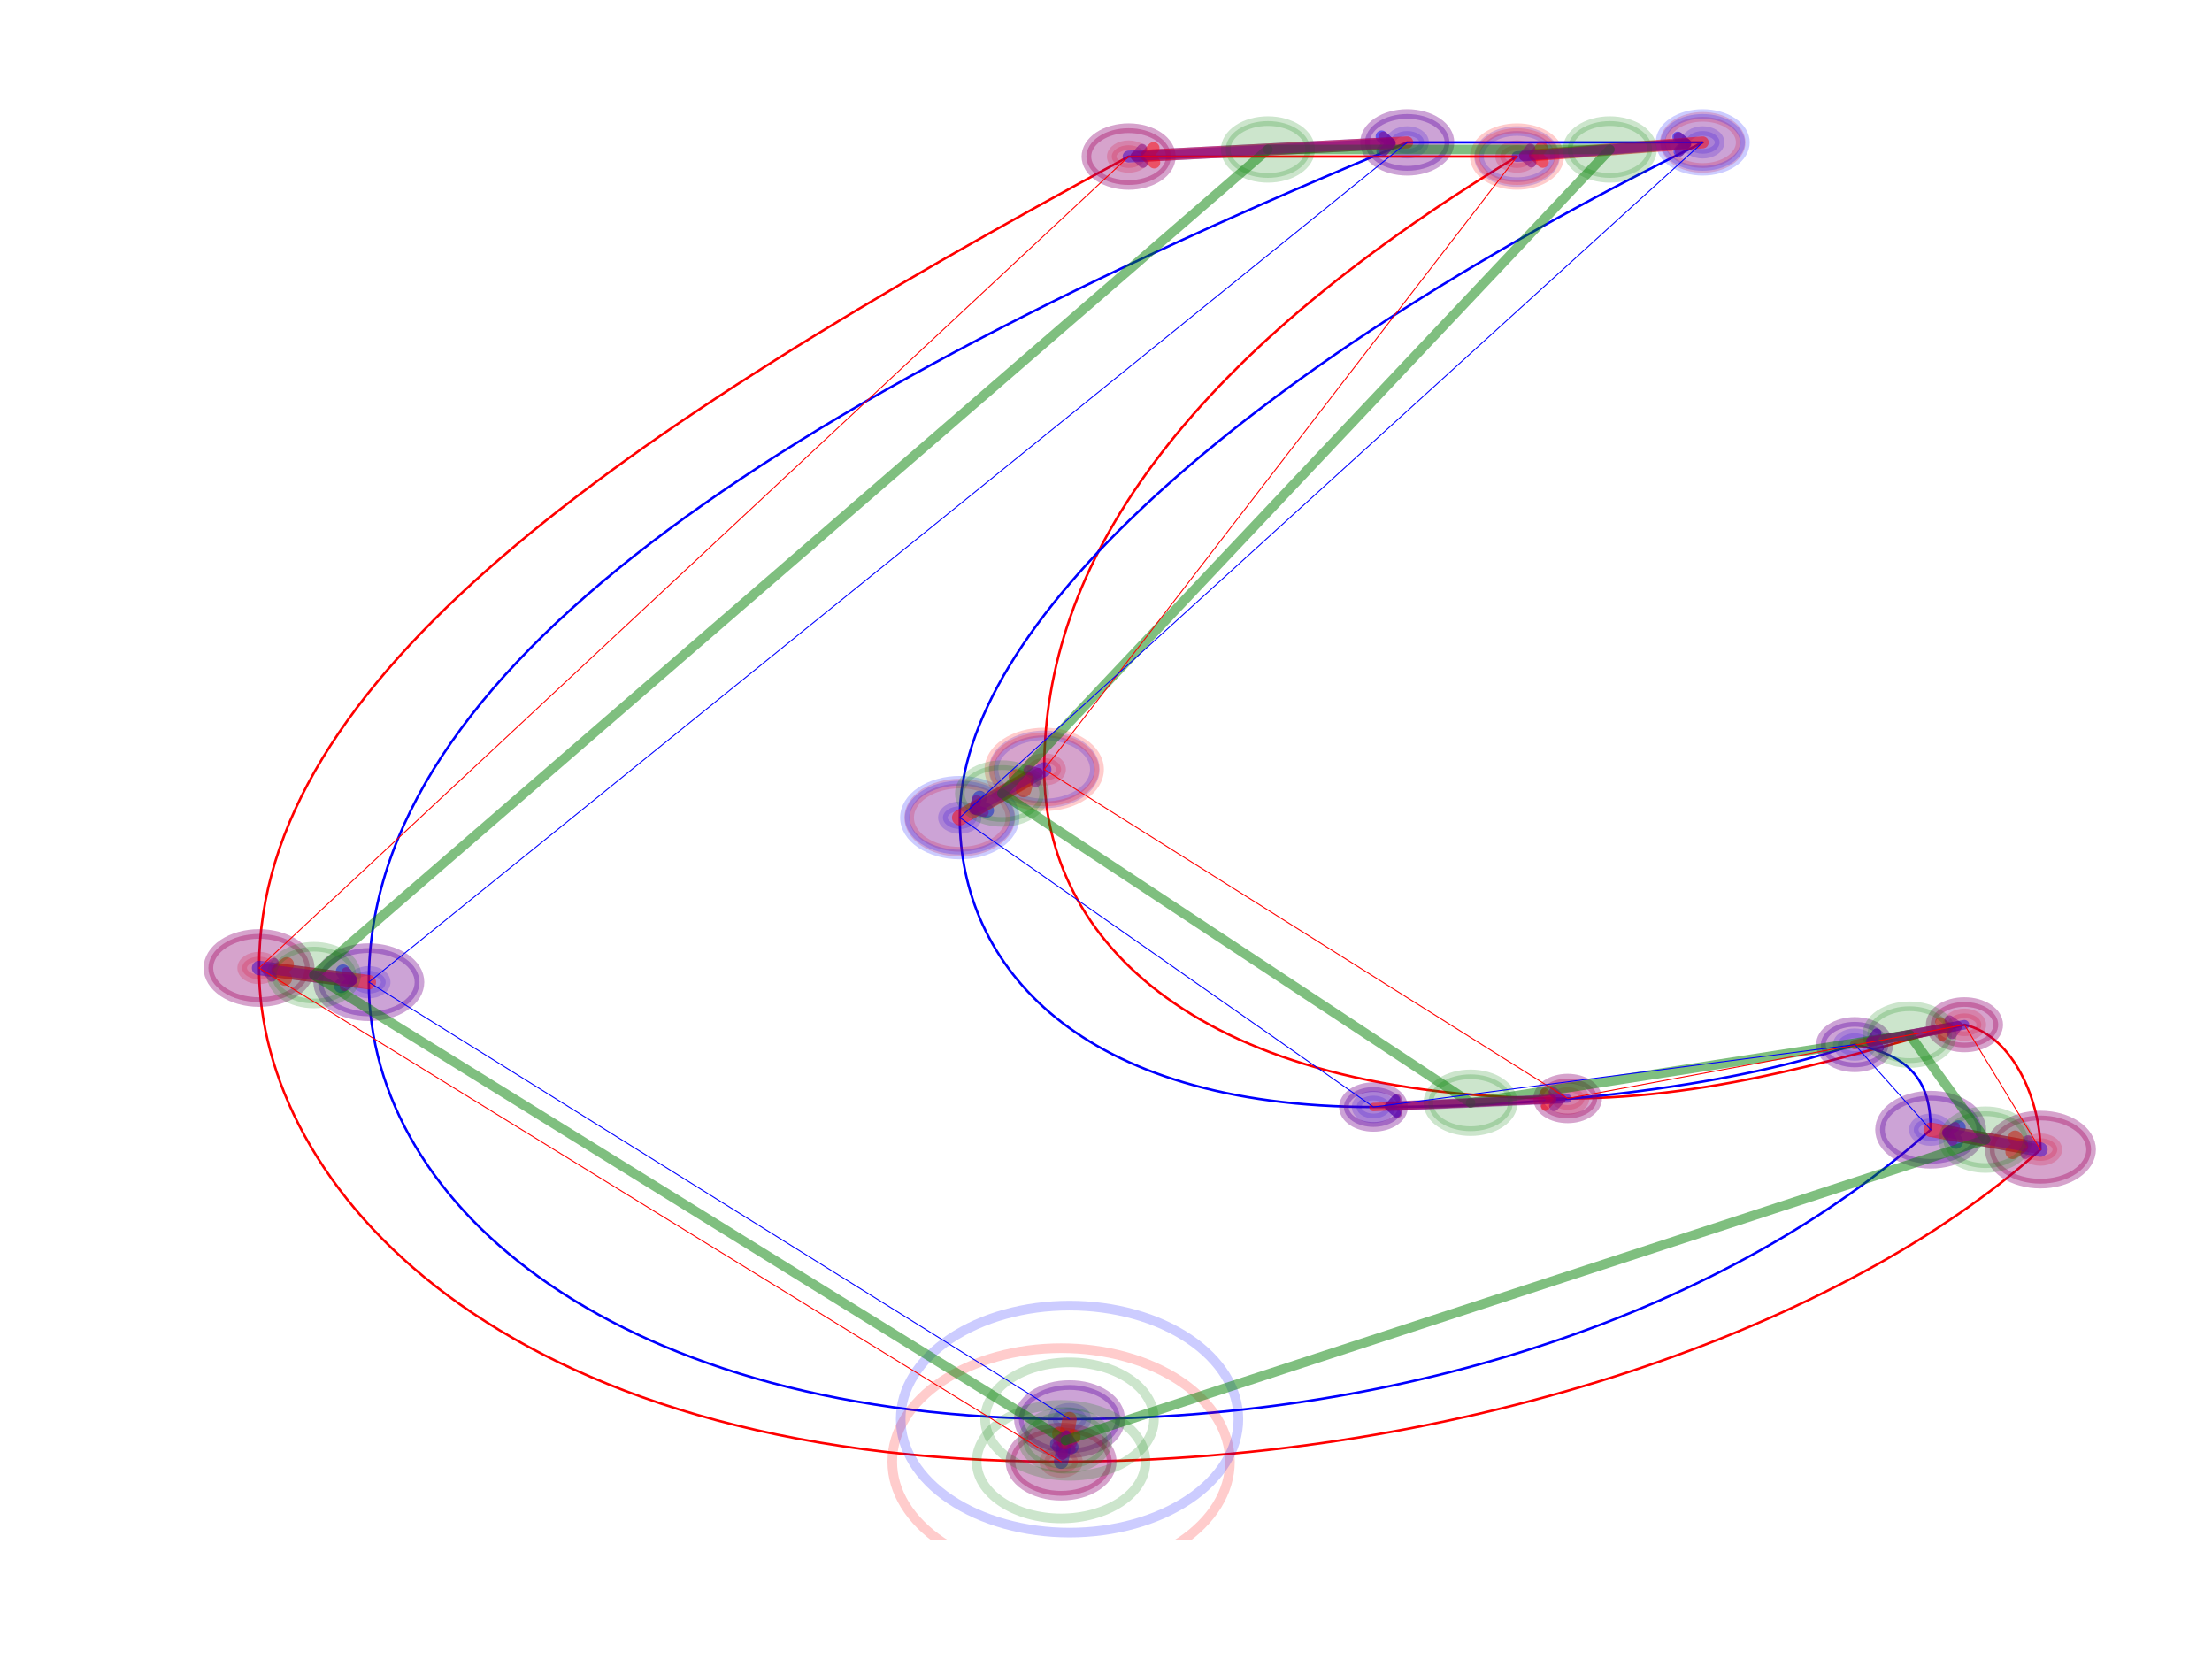 <?xml version="1.0" encoding="utf-8" standalone="no"?>
<!DOCTYPE svg PUBLIC "-//W3C//DTD SVG 1.1//EN"
  "http://www.w3.org/Graphics/SVG/1.1/DTD/svg11.dtd">
<!-- Created with matplotlib (http://matplotlib.org/) -->
<svg height="345.6pt" version="1.1" viewBox="0 0 460.8 345.6" width="460.8pt" xmlns="http://www.w3.org/2000/svg" xmlns:xlink="http://www.w3.org/1999/xlink">
 <defs>
  <style type="text/css">
*{stroke-linecap:butt;stroke-linejoin:round;}
  </style>
 </defs>
 <g id="figure_1">
  <g id="patch_1">
   <path d="M 0 345.6 
L 460.8 345.6 
L 460.8 0 
L 0 0 
z
" style="fill:#ffffff;"/>
  </g>
  <g id="axes_1">
   <g id="patch_2">
    <path clip-path="url(#pbc4f2d5319)" d="M 221.045 306.854 
C 221.978 306.854 222.873 306.605 223.532 306.162 
C 224.192 305.718 224.562 305.117 224.562 304.49 
C 224.562 303.863 224.192 303.261 223.532 302.818 
C 222.873 302.375 221.978 302.126 221.045 302.126 
C 220.112 302.126 219.217 302.375 218.558 302.818 
C 217.898 303.261 217.528 303.863 217.528 304.49 
C 217.528 305.117 217.898 305.718 218.558 306.162 
C 219.217 306.605 220.112 306.854 221.045 306.854 
z
" style="fill:#ff0000;opacity:0.2;stroke:#ff0000;stroke-linejoin:miter;stroke-width:2;"/>
   </g>
   <g id="patch_3">
    <path clip-path="url(#pbc4f2d5319)" d="M 53.967 204.015 
C 54.9 204.015 55.794 203.766 56.454 203.323 
C 57.113 202.879 57.484 202.278 57.484 201.651 
C 57.484 201.024 57.113 200.423 56.454 199.979 
C 55.794 199.536 54.9 199.287 53.967 199.287 
C 53.034 199.287 52.139 199.536 51.479 199.979 
C 50.82 200.423 50.449 201.024 50.449 201.651 
C 50.449 202.278 50.82 202.879 51.479 203.323 
C 52.139 203.766 53.034 204.015 53.967 204.015 
z
" style="fill:#ff0000;opacity:0.2;stroke:#ff0000;stroke-linejoin:miter;stroke-width:2;"/>
   </g>
   <g id="patch_4">
    <path clip-path="url(#pbc4f2d5319)" d="M 235.115 34.981 
C 236.048 34.981 236.942 34.732 237.602 34.289 
C 238.262 33.845 238.632 33.244 238.632 32.617 
C 238.632 31.99 238.262 31.389 237.602 30.945 
C 236.942 30.502 236.048 30.253 235.115 30.253 
C 234.182 30.253 233.287 30.502 232.627 30.945 
C 231.968 31.389 231.597 31.99 231.597 32.617 
C 231.597 33.244 231.968 33.845 232.627 34.289 
C 233.287 34.732 234.182 34.981 235.115 34.981 
z
" style="fill:#ff0000;opacity:0.2;stroke:#ff0000;stroke-linejoin:miter;stroke-width:2;"/>
   </g>
   <g id="patch_5">
    <path clip-path="url(#pbc4f2d5319)" d="M 316.016 34.981 
C 316.949 34.981 317.843 34.732 318.503 34.289 
C 319.163 33.845 319.533 33.244 319.533 32.617 
C 319.533 31.99 319.163 31.389 318.503 30.945 
C 317.843 30.502 316.949 30.253 316.016 30.253 
C 315.083 30.253 314.188 30.502 313.529 30.945 
C 312.869 31.389 312.498 31.99 312.498 32.617 
C 312.498 33.244 312.869 33.845 313.529 34.289 
C 314.188 34.732 315.083 34.981 316.016 34.981 
z
" style="fill:#ff0000;opacity:0.2;stroke:#ff0000;stroke-linejoin:miter;stroke-width:2;"/>
   </g>
   <g id="patch_6">
    <path clip-path="url(#pbc4f2d5319)" d="M 217.528 162.643 
C 218.46 162.643 219.355 162.394 220.015 161.951 
C 220.674 161.507 221.045 160.906 221.045 160.279 
C 221.045 159.652 220.674 159.051 220.015 158.607 
C 219.355 158.164 218.46 157.915 217.528 157.915 
C 216.595 157.915 215.7 158.164 215.04 158.607 
C 214.381 159.051 214.01 159.652 214.01 160.279 
C 214.01 160.906 214.381 161.507 215.04 161.951 
C 215.7 162.394 216.595 162.643 217.528 162.643 
z
" style="fill:#ff0000;opacity:0.2;stroke:#ff0000;stroke-linejoin:miter;stroke-width:2;"/>
   </g>
   <g id="patch_7">
    <path clip-path="url(#pbc4f2d5319)" d="M 326.568 231.202 
C 327.501 231.202 328.396 230.953 329.055 230.51 
C 329.715 230.067 330.086 229.465 330.086 228.838 
C 330.086 228.211 329.715 227.61 329.055 227.167 
C 328.396 226.723 327.501 226.474 326.568 226.474 
C 325.635 226.474 324.74 226.723 324.081 227.167 
C 323.421 227.61 323.051 228.211 323.051 228.838 
C 323.051 229.465 323.421 230.067 324.081 230.51 
C 324.74 230.953 325.635 231.202 326.568 231.202 
z
" style="fill:#ff0000;opacity:0.2;stroke:#ff0000;stroke-linejoin:miter;stroke-width:2;"/>
   </g>
   <g id="patch_8">
    <path clip-path="url(#pbc4f2d5319)" d="M 409.228 215.836 
C 410.161 215.836 411.055 215.587 411.715 215.143 
C 412.375 214.7 412.745 214.099 412.745 213.472 
C 412.745 212.845 412.375 212.243 411.715 211.8 
C 411.055 211.357 410.161 211.107 409.228 211.107 
C 408.295 211.107 407.4 211.357 406.741 211.8 
C 406.081 212.243 405.71 212.845 405.71 213.472 
C 405.71 214.099 406.081 214.7 406.741 215.143 
C 407.4 215.587 408.295 215.836 409.228 215.836 
z
" style="fill:#ff0000;opacity:0.2;stroke:#ff0000;stroke-linejoin:miter;stroke-width:2;"/>
   </g>
   <g id="patch_9">
    <path clip-path="url(#pbc4f2d5319)" d="M 425.056 241.841 
C 425.989 241.841 426.884 241.592 427.544 241.148 
C 428.203 240.705 428.574 240.104 428.574 239.477 
C 428.574 238.85 428.203 238.248 427.544 237.805 
C 426.884 237.362 425.989 237.113 425.056 237.113 
C 424.123 237.113 423.229 237.362 422.569 237.805 
C 421.91 238.248 421.539 238.85 421.539 239.477 
C 421.539 240.104 421.91 240.705 422.569 241.148 
C 423.229 241.592 424.123 241.841 425.056 241.841 
z
" style="fill:#ff0000;opacity:0.2;stroke:#ff0000;stroke-linejoin:miter;stroke-width:2;"/>
   </g>
   <g id="patch_10">
    <path clip-path="url(#pbc4f2d5319)" d="M 222.804 297.989 
C 223.737 297.989 224.631 297.739 225.291 297.296 
C 225.95 296.853 226.321 296.251 226.321 295.624 
C 226.321 294.997 225.95 294.396 225.291 293.953 
C 224.631 293.509 223.737 293.26 222.804 293.26 
C 221.871 293.26 220.976 293.509 220.316 293.953 
C 219.657 294.396 219.286 294.997 219.286 295.624 
C 219.286 296.251 219.657 296.853 220.316 297.296 
C 220.976 297.739 221.871 297.989 222.804 297.989 
z
" style="fill:#0000ff;opacity:0.2;stroke:#0000ff;stroke-linejoin:miter;stroke-width:2;"/>
   </g>
   <g id="patch_11">
    <path clip-path="url(#pbc4f2d5319)" d="M 76.83 206.97 
C 77.763 206.97 78.658 206.721 79.317 206.278 
C 79.977 205.834 80.347 205.233 80.347 204.606 
C 80.347 203.979 79.977 203.378 79.317 202.934 
C 78.658 202.491 77.763 202.242 76.83 202.242 
C 75.897 202.242 75.002 202.491 74.343 202.934 
C 73.683 203.378 73.313 203.979 73.313 204.606 
C 73.313 205.233 73.683 205.834 74.343 206.278 
C 75.002 206.721 75.897 206.97 76.83 206.97 
z
" style="fill:#0000ff;opacity:0.2;stroke:#0000ff;stroke-linejoin:miter;stroke-width:2;"/>
   </g>
   <g id="patch_12">
    <path clip-path="url(#pbc4f2d5319)" d="M 293.152 32.026 
C 294.085 32.026 294.98 31.777 295.64 31.334 
C 296.299 30.89 296.67 30.289 296.67 29.662 
C 296.67 29.035 296.299 28.434 295.64 27.99 
C 294.98 27.547 294.085 27.298 293.152 27.298 
C 292.22 27.298 291.325 27.547 290.665 27.99 
C 290.006 28.434 289.635 29.035 289.635 29.662 
C 289.635 30.289 290.006 30.89 290.665 31.334 
C 291.325 31.777 292.22 32.026 293.152 32.026 
z
" style="fill:#0000ff;opacity:0.2;stroke:#0000ff;stroke-linejoin:miter;stroke-width:2;"/>
   </g>
   <g id="patch_13">
    <path clip-path="url(#pbc4f2d5319)" d="M 354.708 32.026 
C 355.64 32.026 356.535 31.777 357.195 31.334 
C 357.854 30.89 358.225 30.289 358.225 29.662 
C 358.225 29.035 357.854 28.434 357.195 27.99 
C 356.535 27.547 355.64 27.298 354.708 27.298 
C 353.775 27.298 352.88 27.547 352.22 27.99 
C 351.561 28.434 351.19 29.035 351.19 29.662 
C 351.19 30.289 351.561 30.89 352.22 31.334 
C 352.88 31.777 353.775 32.026 354.708 32.026 
z
" style="fill:#0000ff;opacity:0.2;stroke:#0000ff;stroke-linejoin:miter;stroke-width:2;"/>
   </g>
   <g id="patch_14">
    <path clip-path="url(#pbc4f2d5319)" d="M 199.94 172.691 
C 200.873 172.691 201.768 172.442 202.428 171.998 
C 203.087 171.555 203.458 170.953 203.458 170.327 
C 203.458 169.7 203.087 169.098 202.428 168.655 
C 201.768 168.212 200.873 167.962 199.94 167.962 
C 199.007 167.962 198.113 168.212 197.453 168.655 
C 196.794 169.098 196.423 169.7 196.423 170.327 
C 196.423 170.953 196.794 171.555 197.453 171.998 
C 198.113 172.442 199.007 172.691 199.94 172.691 
z
" style="fill:#0000ff;opacity:0.2;stroke:#0000ff;stroke-linejoin:miter;stroke-width:2;"/>
   </g>
   <g id="patch_15">
    <path clip-path="url(#pbc4f2d5319)" d="M 286.118 232.975 
C 287.05 232.975 287.945 232.726 288.605 232.283 
C 289.264 231.84 289.635 231.238 289.635 230.611 
C 289.635 229.984 289.264 229.383 288.605 228.94 
C 287.945 228.496 287.05 228.247 286.118 228.247 
C 285.185 228.247 284.29 228.496 283.63 228.94 
C 282.971 229.383 282.6 229.984 282.6 230.611 
C 282.6 231.238 282.971 231.84 283.63 232.283 
C 284.29 232.726 285.185 232.975 286.118 232.975 
z
" style="fill:#0000ff;opacity:0.2;stroke:#0000ff;stroke-linejoin:miter;stroke-width:2;"/>
   </g>
   <g id="patch_16">
    <path clip-path="url(#pbc4f2d5319)" d="M 386.365 219.973 
C 387.297 219.973 388.192 219.724 388.852 219.28 
C 389.511 218.837 389.882 218.236 389.882 217.609 
C 389.882 216.982 389.511 216.38 388.852 215.937 
C 388.192 215.494 387.297 215.245 386.365 215.245 
C 385.432 215.245 384.537 215.494 383.877 215.937 
C 383.218 216.38 382.847 216.982 382.847 217.609 
C 382.847 218.236 383.218 218.837 383.877 219.28 
C 384.537 219.724 385.432 219.973 386.365 219.973 
z
" style="fill:#0000ff;opacity:0.2;stroke:#0000ff;stroke-linejoin:miter;stroke-width:2;"/>
   </g>
   <g id="patch_17">
    <path clip-path="url(#pbc4f2d5319)" d="M 402.193 237.704 
C 403.126 237.704 404.021 237.455 404.68 237.011 
C 405.34 236.568 405.71 235.967 405.71 235.34 
C 405.71 234.713 405.34 234.111 404.68 233.668 
C 404.021 233.225 403.126 232.975 402.193 232.975 
C 401.26 232.975 400.365 233.225 399.706 233.668 
C 399.046 234.111 398.676 234.713 398.676 235.34 
C 398.676 235.967 399.046 236.568 399.706 237.011 
C 400.365 237.455 401.26 237.704 402.193 237.704 
z
" style="fill:#0000ff;opacity:0.2;stroke:#0000ff;stroke-linejoin:miter;stroke-width:2;"/>
   </g>
   <g id="patch_18">
    <path clip-path="url(#pbc4f2d5319)" d="M 221.045 304.49 
C 103.211 304.49 53.967 246.569 53.967 201.651 
C 53.967 141.366 127.833 90.538 235.115 32.617 
L 316.016 32.617 
C 245.667 75.171 217.528 117.725 217.528 160.279 
C 217.528 195.741 249.184 228.838 326.568 228.838 
C 358.225 228.838 386.365 219.382 409.228 213.472 
C 419.78 215.836 425.056 230.02 425.056 239.477 
C 384.606 276.12 305.463 304.49 221.045 304.49 
" style="fill:none;stroke:#ff0000;stroke-linejoin:miter;stroke-width:0.5;"/>
   </g>
   <g id="patch_19">
    <path clip-path="url(#pbc4f2d5319)" d="M 222.804 295.624 
C 129.592 295.624 76.83 251.888 76.83 204.606 
C 76.83 139.593 161.249 84.036 293.152 29.662 
L 354.708 29.662 
C 256.219 78.126 199.94 131.319 199.94 170.327 
C 199.94 201.06 224.562 230.611 286.118 230.611 
C 326.568 230.611 361.742 225.883 386.365 217.609 
C 398.676 219.973 402.193 225.883 402.193 235.34 
C 359.984 273.165 293.152 295.624 222.804 295.624 
" style="fill:none;stroke:#0000ff;stroke-linejoin:miter;stroke-width:0.5;"/>
   </g>
   <g id="[&quot;g_s&quot;:1,&quot;g_t&quot;:1,&quot;coords&quot;:[[236.0, -930.0],[237.0, -922.5]],&quot;certainty&quot;:11]">
    <path clip-path="url(#pbc4f2d5319)" d="M 221.045 311.582 
C 223.843 311.582 226.528 310.835 228.507 309.505 
C 230.485 308.175 231.597 306.371 231.597 304.49 
C 231.597 302.609 230.485 300.805 228.507 299.475 
C 226.528 298.145 223.843 297.397 221.045 297.397 
C 218.246 297.397 215.562 298.145 213.583 299.475 
C 211.604 300.805 210.493 302.609 210.493 304.49 
C 210.493 306.371 211.604 308.175 213.583 309.505 
C 215.562 310.835 218.246 311.582 221.045 311.582 
z
" style="fill:#0000ff;opacity:0.2;stroke:#0000ff;stroke-linejoin:miter;stroke-width:2;"/>
   </g>
   <g id="[&quot;g_s&quot;:1,&quot;g_t&quot;:1,&quot;coords&quot;:[[237.0, -922.5],[236.0, -930.0]],&quot;certainty&quot;:11]">
    <path clip-path="url(#pbc4f2d5319)" d="M 222.804 302.717 
C 225.602 302.717 228.286 301.969 230.265 300.639 
C 232.244 299.309 233.356 297.505 233.356 295.624 
C 233.356 293.744 232.244 291.939 230.265 290.609 
C 228.286 289.279 225.602 288.532 222.804 288.532 
C 220.005 288.532 217.321 289.279 215.342 290.609 
C 213.363 291.939 212.251 293.744 212.251 295.624 
C 212.251 297.505 213.363 299.309 215.342 300.639 
C 217.321 301.969 220.005 302.717 222.804 302.717 
z
" style="fill:#ff0000;opacity:0.2;stroke:#ff0000;stroke-linejoin:miter;stroke-width:2;"/>
   </g>
   <g id="patch_20">
    <path d="M 221.045 304.49 
Q 221.73 301.038 222.002 299.666 
" style="fill:none;opacity:0.5;stroke:#0000ff;stroke-linecap:round;stroke-width:3;"/>
    <path d="M 220.239 300.846 
L 222.002 299.666 
L 223.181 301.429 
" style="fill:none;opacity:0.5;stroke:#0000ff;stroke-linecap:round;stroke-width:3;"/>
   </g>
   <g id="[&quot;g_s&quot;:2,&quot;g_t&quot;:2,&quot;coords&quot;:[[141.0, -843.0],[154.0, -845.5]],&quot;certainty&quot;:11]">
    <path clip-path="url(#pbc4f2d5319)" d="M 53.967 208.743 
C 56.765 208.743 59.449 207.996 61.428 206.666 
C 63.407 205.336 64.519 203.532 64.519 201.651 
C 64.519 199.77 63.407 197.966 61.428 196.636 
C 59.449 195.306 56.765 194.559 53.967 194.559 
C 51.168 194.559 48.484 195.306 46.505 196.636 
C 44.526 197.966 43.414 199.77 43.414 201.651 
C 43.414 203.532 44.526 205.336 46.505 206.666 
C 48.484 207.996 51.168 208.743 53.967 208.743 
z
" style="fill:#0000ff;opacity:0.2;stroke:#0000ff;stroke-linejoin:miter;stroke-width:2;"/>
   </g>
   <g id="[&quot;g_s&quot;:2,&quot;g_t&quot;:2,&quot;coords&quot;:[[154.0, -845.5],[141.0, -843.0]],&quot;certainty&quot;:11]">
    <path clip-path="url(#pbc4f2d5319)" d="M 76.83 211.698 
C 79.629 211.698 82.313 210.951 84.292 209.621 
C 86.27 208.291 87.382 206.487 87.382 204.606 
C 87.382 202.725 86.27 200.921 84.292 199.591 
C 82.313 198.261 79.629 197.514 76.83 197.514 
C 74.032 197.514 71.347 198.261 69.368 199.591 
C 67.39 200.921 66.278 202.725 66.278 204.606 
C 66.278 206.487 67.39 208.291 69.368 209.621 
C 71.347 210.951 74.032 211.698 76.83 211.698 
z
" style="fill:#ff0000;opacity:0.2;stroke:#ff0000;stroke-linejoin:miter;stroke-width:2;"/>
   </g>
   <g id="patch_21">
    <path d="M 53.967 201.651 
Q 64.406 203 72.742 204.078 
" style="fill:none;opacity:0.5;stroke:#0000ff;stroke-linecap:round;stroke-width:3;"/>
    <path d="M 71.446 202.398 
L 72.742 204.078 
L 71.062 205.373 
" style="fill:none;opacity:0.5;stroke:#0000ff;stroke-linecap:round;stroke-width:3;"/>
   </g>
   <g id="[&quot;g_s&quot;:3,&quot;g_t&quot;:3,&quot;coords&quot;:[[244.0, -700.0],[277.0, -697.5]],&quot;certainty&quot;:9]">
    <path clip-path="url(#pbc4f2d5319)" d="M 235.115 38.527 
C 237.447 38.527 239.684 37.905 241.333 36.796 
C 242.982 35.688 243.908 34.184 243.908 32.617 
C 243.908 31.05 242.982 29.546 241.333 28.438 
C 239.684 27.33 237.447 26.707 235.115 26.707 
C 232.783 26.707 230.546 27.33 228.897 28.438 
C 227.248 29.546 226.321 31.05 226.321 32.617 
C 226.321 34.184 227.248 35.688 228.897 36.796 
C 230.546 37.905 232.783 38.527 235.115 38.527 
z
" style="fill:#0000ff;opacity:0.2;stroke:#0000ff;stroke-linejoin:miter;stroke-width:2;"/>
   </g>
   <g id="[&quot;g_s&quot;:3,&quot;g_t&quot;:3,&quot;coords&quot;:[[277.0, -697.5],[244.0, -700.0]],&quot;certainty&quot;:9]">
    <path clip-path="url(#pbc4f2d5319)" d="M 293.152 35.572 
C 295.485 35.572 297.721 34.949 299.37 33.841 
C 301.019 32.733 301.946 31.229 301.946 29.662 
C 301.946 28.094 301.019 26.591 299.37 25.483 
C 297.721 24.374 295.485 23.752 293.152 23.752 
C 290.82 23.752 288.583 24.374 286.934 25.483 
C 285.285 26.591 284.359 28.094 284.359 29.662 
C 284.359 31.229 285.285 32.733 286.934 33.841 
C 288.583 34.949 290.82 35.572 293.152 35.572 
z
" style="fill:#ff0000;opacity:0.2;stroke:#ff0000;stroke-linejoin:miter;stroke-width:2;"/>
   </g>
   <g id="patch_22">
    <path d="M 235.115 32.617 
Q 263.136 31.19 289.393 29.853 
" style="fill:none;opacity:0.5;stroke:#0000ff;stroke-linecap:round;stroke-width:2.5;"/>
    <path d="M 287.818 28.432 
L 289.393 29.853 
L 287.971 31.428 
" style="fill:none;opacity:0.5;stroke:#0000ff;stroke-linecap:round;stroke-width:2.5;"/>
   </g>
   <g id="[&quot;g_s&quot;:4,&quot;g_t&quot;:4,&quot;coords&quot;:[[290.0, -700.0],[312.0, -697.5]],&quot;certainty&quot;:8]">
    <path clip-path="url(#pbc4f2d5319)" d="M 316.016 37.936 
C 318.115 37.936 320.128 37.376 321.612 36.378 
C 323.096 35.381 323.93 34.028 323.93 32.617 
C 323.93 31.206 323.096 29.853 321.612 28.856 
C 320.128 27.858 318.115 27.298 316.016 27.298 
C 313.917 27.298 311.904 27.858 310.42 28.856 
C 308.935 29.853 308.102 31.206 308.102 32.617 
C 308.102 34.028 308.935 35.381 310.42 36.378 
C 311.904 37.376 313.917 37.936 316.016 37.936 
z
" style="fill:#0000ff;opacity:0.2;stroke:#0000ff;stroke-linejoin:miter;stroke-width:2;"/>
   </g>
   <g id="[&quot;g_s&quot;:4,&quot;g_t&quot;:4,&quot;coords&quot;:[[312.0, -697.5],[290.0, -700.0]],&quot;certainty&quot;:8]">
    <path clip-path="url(#pbc4f2d5319)" d="M 354.708 34.981 
C 356.806 34.981 358.82 34.421 360.304 33.423 
C 361.788 32.426 362.622 31.073 362.622 29.662 
C 362.622 28.251 361.788 26.898 360.304 25.901 
C 358.82 24.903 356.806 24.343 354.708 24.343 
C 352.609 24.343 350.596 24.903 349.111 25.901 
C 347.627 26.898 346.793 28.251 346.793 29.662 
C 346.793 31.073 347.627 32.426 349.111 33.423 
C 350.596 34.421 352.609 34.981 354.708 34.981 
z
" style="fill:#ff0000;opacity:0.2;stroke:#ff0000;stroke-linejoin:miter;stroke-width:2;"/>
   </g>
   <g id="patch_23">
    <path d="M 316.016 32.617 
Q 334.363 31.216 351.123 29.936 
" style="fill:none;opacity:0.5;stroke:#0000ff;stroke-linecap:round;stroke-width:2.25;"/>
    <path d="M 349.513 28.554 
L 351.123 29.936 
L 349.742 31.546 
" style="fill:none;opacity:0.5;stroke:#0000ff;stroke-linecap:round;stroke-width:2.25;"/>
   </g>
   <g id="[&quot;g_s&quot;:5,&quot;g_t&quot;:5,&quot;coords&quot;:[[234.0, -808.0],[224.0, -816.5]],&quot;certainty&quot;:11]">
    <path clip-path="url(#pbc4f2d5319)" d="M 217.528 167.371 
C 220.326 167.371 223.01 166.624 224.989 165.294 
C 226.968 163.964 228.08 162.16 228.08 160.279 
C 228.08 158.398 226.968 156.594 224.989 155.264 
C 223.01 153.934 220.326 153.187 217.528 153.187 
C 214.729 153.187 212.045 153.934 210.066 155.264 
C 208.087 156.594 206.975 158.398 206.975 160.279 
C 206.975 162.16 208.087 163.964 210.066 165.294 
C 212.045 166.624 214.729 167.371 217.528 167.371 
z
" style="fill:#0000ff;opacity:0.2;stroke:#0000ff;stroke-linejoin:miter;stroke-width:2;"/>
   </g>
   <g id="[&quot;g_s&quot;:5,&quot;g_t&quot;:5,&quot;coords&quot;:[[224.0, -816.5],[234.0, -808.0]],&quot;certainty&quot;:11]">
    <path clip-path="url(#pbc4f2d5319)" d="M 199.94 177.419 
C 202.739 177.419 205.423 176.672 207.402 175.342 
C 209.381 174.012 210.493 172.207 210.493 170.327 
C 210.493 168.446 209.381 166.641 207.402 165.311 
C 205.423 163.981 202.739 163.234 199.94 163.234 
C 197.142 163.234 194.458 163.981 192.479 165.311 
C 190.5 166.641 189.388 168.446 189.388 170.327 
C 189.388 172.207 190.5 174.012 192.479 175.342 
C 194.458 176.672 197.142 177.419 199.94 177.419 
z
" style="fill:#ff0000;opacity:0.2;stroke:#ff0000;stroke-linejoin:miter;stroke-width:2;"/>
   </g>
   <g id="patch_24">
    <path d="M 217.528 160.279 
Q 209.603 164.806 203.521 168.281 
" style="fill:none;opacity:0.5;stroke:#0000ff;stroke-linecap:round;stroke-width:3;"/>
    <path d="M 205.568 168.839 
L 203.521 168.281 
L 204.08 166.234 
" style="fill:none;opacity:0.5;stroke:#0000ff;stroke-linecap:round;stroke-width:3;"/>
   </g>
   <g id="[&quot;g_s&quot;:6,&quot;g_t&quot;:6,&quot;coords&quot;:[[296.0, -866.0],[273.0, -867.5]],&quot;certainty&quot;:6]">
    <path clip-path="url(#pbc4f2d5319)" d="M 326.568 232.975 
C 328.201 232.975 329.766 232.54 330.921 231.764 
C 332.075 230.988 332.724 229.935 332.724 228.838 
C 332.724 227.741 332.075 226.689 330.921 225.913 
C 329.766 225.137 328.201 224.701 326.568 224.701 
C 324.936 224.701 323.37 225.137 322.215 225.913 
C 321.061 226.689 320.413 227.741 320.413 228.838 
C 320.413 229.935 321.061 230.988 322.215 231.764 
C 323.37 232.54 324.936 232.975 326.568 232.975 
z
" style="fill:#0000ff;opacity:0.2;stroke:#0000ff;stroke-linejoin:miter;stroke-width:2;"/>
   </g>
   <g id="[&quot;g_s&quot;:6,&quot;g_t&quot;:6,&quot;coords&quot;:[[273.0, -867.5],[296.0, -866.0]],&quot;certainty&quot;:6]">
    <path clip-path="url(#pbc4f2d5319)" d="M 286.118 234.749 
C 287.75 234.749 289.316 234.313 290.47 233.537 
C 291.624 232.761 292.273 231.709 292.273 230.611 
C 292.273 229.514 291.624 228.462 290.47 227.686 
C 289.316 226.91 287.75 226.474 286.118 226.474 
C 284.485 226.474 282.919 226.91 281.765 227.686 
C 280.611 228.462 279.962 229.514 279.962 230.611 
C 279.962 231.709 280.611 232.761 281.765 233.537 
C 282.919 234.313 284.485 234.749 286.118 234.749 
z
" style="fill:#ff0000;opacity:0.2;stroke:#ff0000;stroke-linejoin:miter;stroke-width:2;"/>
   </g>
   <g id="patch_25">
    <path d="M 326.568 228.838 
Q 307.343 229.681 289.354 230.47 
" style="fill:none;opacity:0.5;stroke:#0000ff;stroke-linecap:round;stroke-width:1.75;"/>
    <path d="M 290.918 231.902 
L 289.354 230.47 
L 290.786 228.905 
" style="fill:none;opacity:0.5;stroke:#0000ff;stroke-linecap:round;stroke-width:1.75;"/>
   </g>
   <g id="[&quot;g_s&quot;:7,&quot;g_t&quot;:7,&quot;coords&quot;:[[343.0, -853.0],[330.0, -856.5]],&quot;certainty&quot;:7]">
    <path clip-path="url(#pbc4f2d5319)" d="M 409.228 218.2 
C 411.094 218.2 412.883 217.702 414.202 216.815 
C 415.522 215.928 416.263 214.725 416.263 213.472 
C 416.263 212.218 415.522 211.015 414.202 210.128 
C 412.883 209.242 411.094 208.743 409.228 208.743 
C 407.362 208.743 405.573 209.242 404.253 210.128 
C 402.934 211.015 402.193 212.218 402.193 213.472 
C 402.193 214.725 402.934 215.928 404.253 216.815 
C 405.573 217.702 407.362 218.2 409.228 218.2 
z
" style="fill:#0000ff;opacity:0.2;stroke:#0000ff;stroke-linejoin:miter;stroke-width:2;"/>
   </g>
   <g id="[&quot;g_s&quot;:7,&quot;g_t&quot;:7,&quot;coords&quot;:[[330.0, -856.5],[343.0, -853.0]],&quot;certainty&quot;:7]">
    <path clip-path="url(#pbc4f2d5319)" d="M 386.365 222.337 
C 388.23 222.337 390.02 221.839 391.339 220.952 
C 392.658 220.065 393.399 218.863 393.399 217.609 
C 393.399 216.355 392.658 215.152 391.339 214.265 
C 390.02 213.379 388.23 212.881 386.365 212.881 
C 384.499 212.881 382.709 213.379 381.39 214.265 
C 380.071 215.152 379.33 216.355 379.33 217.609 
C 379.33 218.863 380.071 220.065 381.39 220.952 
C 382.709 221.839 384.499 222.337 386.365 222.337 
z
" style="fill:#ff0000;opacity:0.2;stroke:#ff0000;stroke-linejoin:miter;stroke-width:2;"/>
   </g>
   <g id="patch_26">
    <path d="M 409.228 213.472 
Q 398.78 215.362 389.724 217.001 
" style="fill:none;opacity:0.5;stroke:#0000ff;stroke-linecap:round;stroke-width:2;"/>
    <path d="M 391.467 218.21 
L 389.724 217.001 
L 390.933 215.258 
" style="fill:none;opacity:0.5;stroke:#0000ff;stroke-linecap:round;stroke-width:2;"/>
   </g>
   <g id="[&quot;g_s&quot;:8,&quot;g_t&quot;:8,&quot;coords&quot;:[[352.0, -875.0],[339.0, -871.5]],&quot;certainty&quot;:11]">
    <path clip-path="url(#pbc4f2d5319)" d="M 425.056 246.569 
C 427.855 246.569 430.539 245.822 432.518 244.492 
C 434.497 243.162 435.609 241.358 435.609 239.477 
C 435.609 237.596 434.497 235.792 432.518 234.462 
C 430.539 233.132 427.855 232.384 425.056 232.384 
C 422.258 232.384 419.574 233.132 417.595 234.462 
C 415.616 235.792 414.504 237.596 414.504 239.477 
C 414.504 241.358 415.616 243.162 417.595 244.492 
C 419.574 245.822 422.258 246.569 425.056 246.569 
z
" style="fill:#0000ff;opacity:0.2;stroke:#0000ff;stroke-linejoin:miter;stroke-width:2;"/>
   </g>
   <g id="[&quot;g_s&quot;:8,&quot;g_t&quot;:8,&quot;coords&quot;:[[339.0, -871.5],[352.0, -875.0]],&quot;certainty&quot;:11]">
    <path clip-path="url(#pbc4f2d5319)" d="M 402.193 242.432 
C 404.991 242.432 407.676 241.685 409.655 240.355 
C 411.633 239.025 412.745 237.22 412.745 235.34 
C 412.745 233.459 411.633 231.655 409.655 230.325 
C 407.676 228.995 404.991 228.247 402.193 228.247 
C 399.394 228.247 396.71 228.995 394.731 230.325 
C 392.753 231.655 391.641 233.459 391.641 235.34 
C 391.641 237.22 392.753 239.025 394.731 240.355 
C 396.71 241.685 399.394 242.432 402.193 242.432 
z
" style="fill:#ff0000;opacity:0.2;stroke:#ff0000;stroke-linejoin:miter;stroke-width:2;"/>
   </g>
   <g id="patch_27">
    <path d="M 425.056 239.477 
Q 414.608 237.586 406.248 236.073 
" style="fill:none;opacity:0.5;stroke:#0000ff;stroke-linecap:round;stroke-width:3;"/>
    <path d="M 407.457 237.816 
L 406.248 236.073 
L 407.991 234.864 
" style="fill:none;opacity:0.5;stroke:#0000ff;stroke-linecap:round;stroke-width:3;"/>
   </g>
   <g id="[&quot;g_s&quot;:1,&quot;g_t&quot;:1,&quot;coords&quot;:[[237.0, -922.5],[236.0, -930.0]],&quot;certainty&quot;:11]">
    <path clip-path="url(#pbc4f2d5319)" d="M 222.804 302.717 
C 225.602 302.717 228.286 301.969 230.265 300.639 
C 232.244 299.309 233.356 297.505 233.356 295.624 
C 233.356 293.744 232.244 291.939 230.265 290.609 
C 228.286 289.279 225.602 288.532 222.804 288.532 
C 220.005 288.532 217.321 289.279 215.342 290.609 
C 213.363 291.939 212.251 293.744 212.251 295.624 
C 212.251 297.505 213.363 299.309 215.342 300.639 
C 217.321 301.969 220.005 302.717 222.804 302.717 
z
" style="fill:#0000ff;opacity:0.2;stroke:#0000ff;stroke-linejoin:miter;stroke-width:2;"/>
   </g>
   <g id="[&quot;g_s&quot;:1,&quot;g_t&quot;:1,&quot;coords&quot;:[[236.0, -930.0],[237.0, -922.5]],&quot;certainty&quot;:11]">
    <path clip-path="url(#pbc4f2d5319)" d="M 221.045 311.582 
C 223.843 311.582 226.528 310.835 228.507 309.505 
C 230.485 308.175 231.597 306.371 231.597 304.49 
C 231.597 302.609 230.485 300.805 228.507 299.475 
C 226.528 298.145 223.843 297.397 221.045 297.397 
C 218.246 297.397 215.562 298.145 213.583 299.475 
C 211.604 300.805 210.493 302.609 210.493 304.49 
C 210.493 306.371 211.604 308.175 213.583 309.505 
C 215.562 310.835 218.246 311.582 221.045 311.582 
z
" style="fill:#ff0000;opacity:0.2;stroke:#ff0000;stroke-linejoin:miter;stroke-width:2;"/>
   </g>
   <g id="patch_28">
    <path d="M 222.804 295.624 
Q 222.119 299.077 221.847 300.448 
" style="fill:none;opacity:0.5;stroke:#ff0000;stroke-linecap:round;stroke-width:3;"/>
    <path d="M 223.61 299.269 
L 221.847 300.448 
L 220.667 298.685 
" style="fill:none;opacity:0.5;stroke:#ff0000;stroke-linecap:round;stroke-width:3;"/>
   </g>
   <g id="[&quot;g_s&quot;:2,&quot;g_t&quot;:2,&quot;coords&quot;:[[154.0, -845.5],[141.0, -843.0]],&quot;certainty&quot;:11]">
    <path clip-path="url(#pbc4f2d5319)" d="M 76.83 211.698 
C 79.629 211.698 82.313 210.951 84.292 209.621 
C 86.27 208.291 87.382 206.487 87.382 204.606 
C 87.382 202.725 86.27 200.921 84.292 199.591 
C 82.313 198.261 79.629 197.514 76.83 197.514 
C 74.032 197.514 71.347 198.261 69.368 199.591 
C 67.39 200.921 66.278 202.725 66.278 204.606 
C 66.278 206.487 67.39 208.291 69.368 209.621 
C 71.347 210.951 74.032 211.698 76.83 211.698 
z
" style="fill:#0000ff;opacity:0.2;stroke:#0000ff;stroke-linejoin:miter;stroke-width:2;"/>
   </g>
   <g id="[&quot;g_s&quot;:2,&quot;g_t&quot;:2,&quot;coords&quot;:[[141.0, -843.0],[154.0, -845.5]],&quot;certainty&quot;:11]">
    <path clip-path="url(#pbc4f2d5319)" d="M 53.967 208.743 
C 56.765 208.743 59.449 207.996 61.428 206.666 
C 63.407 205.336 64.519 203.532 64.519 201.651 
C 64.519 199.77 63.407 197.966 61.428 196.636 
C 59.449 195.306 56.765 194.559 53.967 194.559 
C 51.168 194.559 48.484 195.306 46.505 196.636 
C 44.526 197.966 43.414 199.77 43.414 201.651 
C 43.414 203.532 44.526 205.336 46.505 206.666 
C 48.484 207.996 51.168 208.743 53.967 208.743 
z
" style="fill:#ff0000;opacity:0.2;stroke:#ff0000;stroke-linejoin:miter;stroke-width:2;"/>
   </g>
   <g id="patch_29">
    <path d="M 76.83 204.606 
Q 66.391 203.257 58.055 202.179 
" style="fill:none;opacity:0.5;stroke:#ff0000;stroke-linecap:round;stroke-width:3;"/>
    <path d="M 59.35 203.859 
L 58.055 202.179 
L 59.735 200.884 
" style="fill:none;opacity:0.5;stroke:#ff0000;stroke-linecap:round;stroke-width:3;"/>
   </g>
   <g id="[&quot;g_s&quot;:3,&quot;g_t&quot;:3,&quot;coords&quot;:[[277.0, -697.5],[244.0, -700.0]],&quot;certainty&quot;:9]">
    <path clip-path="url(#pbc4f2d5319)" d="M 293.152 35.572 
C 295.485 35.572 297.721 34.949 299.37 33.841 
C 301.019 32.733 301.946 31.229 301.946 29.662 
C 301.946 28.094 301.019 26.591 299.37 25.483 
C 297.721 24.374 295.485 23.752 293.152 23.752 
C 290.82 23.752 288.583 24.374 286.934 25.483 
C 285.285 26.591 284.359 28.094 284.359 29.662 
C 284.359 31.229 285.285 32.733 286.934 33.841 
C 288.583 34.949 290.82 35.572 293.152 35.572 
z
" style="fill:#0000ff;opacity:0.2;stroke:#0000ff;stroke-linejoin:miter;stroke-width:2;"/>
   </g>
   <g id="[&quot;g_s&quot;:3,&quot;g_t&quot;:3,&quot;coords&quot;:[[244.0, -700.0],[277.0, -697.5]],&quot;certainty&quot;:9]">
    <path clip-path="url(#pbc4f2d5319)" d="M 235.115 38.527 
C 237.447 38.527 239.684 37.905 241.333 36.796 
C 242.982 35.688 243.908 34.184 243.908 32.617 
C 243.908 31.05 242.982 29.546 241.333 28.438 
C 239.684 27.33 237.447 26.707 235.115 26.707 
C 232.783 26.707 230.546 27.33 228.897 28.438 
C 227.248 29.546 226.321 31.05 226.321 32.617 
C 226.321 34.184 227.248 35.688 228.897 36.796 
C 230.546 37.905 232.783 38.527 235.115 38.527 
z
" style="fill:#ff0000;opacity:0.2;stroke:#ff0000;stroke-linejoin:miter;stroke-width:2;"/>
   </g>
   <g id="patch_30">
    <path d="M 293.152 29.662 
Q 265.131 31.089 238.875 32.426 
" style="fill:none;opacity:0.5;stroke:#ff0000;stroke-linecap:round;stroke-width:2.5;"/>
    <path d="M 240.449 33.847 
L 238.875 32.426 
L 240.296 30.851 
" style="fill:none;opacity:0.5;stroke:#ff0000;stroke-linecap:round;stroke-width:2.5;"/>
   </g>
   <g id="[&quot;g_s&quot;:4,&quot;g_t&quot;:4,&quot;coords&quot;:[[312.0, -697.5],[290.0, -700.0]],&quot;certainty&quot;:9]">
    <path clip-path="url(#pbc4f2d5319)" d="M 354.708 35.572 
C 357.04 35.572 359.277 34.949 360.926 33.841 
C 362.575 32.733 363.501 31.229 363.501 29.662 
C 363.501 28.094 362.575 26.591 360.926 25.483 
C 359.277 24.374 357.04 23.752 354.708 23.752 
C 352.375 23.752 350.139 24.374 348.49 25.483 
C 346.841 26.591 345.914 28.094 345.914 29.662 
C 345.914 31.229 346.841 32.733 348.49 33.841 
C 350.139 34.949 352.375 35.572 354.708 35.572 
z
" style="fill:#0000ff;opacity:0.2;stroke:#0000ff;stroke-linejoin:miter;stroke-width:2;"/>
   </g>
   <g id="[&quot;g_s&quot;:4,&quot;g_t&quot;:4,&quot;coords&quot;:[[290.0, -700.0],[312.0, -697.5]],&quot;certainty&quot;:9]">
    <path clip-path="url(#pbc4f2d5319)" d="M 316.016 38.527 
C 318.348 38.527 320.585 37.905 322.234 36.796 
C 323.883 35.688 324.809 34.184 324.809 32.617 
C 324.809 31.05 323.883 29.546 322.234 28.438 
C 320.585 27.33 318.348 26.707 316.016 26.707 
C 313.684 26.707 311.447 27.33 309.798 28.438 
C 308.149 29.546 307.222 31.05 307.222 32.617 
C 307.222 34.184 308.149 35.688 309.798 36.796 
C 311.447 37.905 313.684 38.527 316.016 38.527 
z
" style="fill:#ff0000;opacity:0.2;stroke:#ff0000;stroke-linejoin:miter;stroke-width:2;"/>
   </g>
   <g id="patch_31">
    <path d="M 354.708 29.662 
Q 336.361 31.063 319.776 32.33 
" style="fill:none;opacity:0.5;stroke:#ff0000;stroke-linecap:round;stroke-width:2.5;"/>
    <path d="M 321.386 33.711 
L 319.776 32.33 
L 321.158 30.72 
" style="fill:none;opacity:0.5;stroke:#ff0000;stroke-linecap:round;stroke-width:2.5;"/>
   </g>
   <g id="[&quot;g_s&quot;:5,&quot;g_t&quot;:5,&quot;coords&quot;:[[224.0, -816.5],[234.0, -808.0]],&quot;certainty&quot;:12]">
    <path clip-path="url(#pbc4f2d5319)" d="M 199.94 178.01 
C 202.972 178.01 205.88 177.2 208.024 175.759 
C 210.167 174.319 211.372 172.364 211.372 170.327 
C 211.372 168.289 210.167 166.334 208.024 164.894 
C 205.88 163.453 202.972 162.643 199.94 162.643 
C 196.909 162.643 194.001 163.453 191.857 164.894 
C 189.713 166.334 188.509 168.289 188.509 170.327 
C 188.509 172.364 189.713 174.319 191.857 175.759 
C 194.001 177.2 196.909 178.01 199.94 178.01 
z
" style="fill:#0000ff;opacity:0.2;stroke:#0000ff;stroke-linejoin:miter;stroke-width:2;"/>
   </g>
   <g id="[&quot;g_s&quot;:5,&quot;g_t&quot;:5,&quot;coords&quot;:[[234.0, -808.0],[224.0, -816.5]],&quot;certainty&quot;:12]">
    <path clip-path="url(#pbc4f2d5319)" d="M 217.528 167.962 
C 220.559 167.962 223.467 167.153 225.611 165.712 
C 227.755 164.271 228.959 162.317 228.959 160.279 
C 228.959 158.241 227.755 156.287 225.611 154.846 
C 223.467 153.405 220.559 152.596 217.528 152.596 
C 214.496 152.596 211.588 153.405 209.444 154.846 
C 207.3 156.287 206.096 158.241 206.096 160.279 
C 206.096 162.317 207.3 164.271 209.444 165.712 
C 211.588 167.153 214.496 167.962 217.528 167.962 
z
" style="fill:#ff0000;opacity:0.2;stroke:#ff0000;stroke-linejoin:miter;stroke-width:2;"/>
   </g>
   <g id="patch_32">
    <path d="M 199.94 170.327 
Q 207.864 165.8 213.793 162.412 
" style="fill:none;opacity:0.5;stroke:#ff0000;stroke-linecap:round;stroke-width:3.25;"/>
    <path d="M 211.747 161.854 
L 213.793 162.412 
L 213.235 164.459 
" style="fill:none;opacity:0.5;stroke:#ff0000;stroke-linecap:round;stroke-width:3.25;"/>
   </g>
   <g id="[&quot;g_s&quot;:6,&quot;g_t&quot;:6,&quot;coords&quot;:[[273.0, -867.5],[296.0, -866.0]],&quot;certainty&quot;:6]">
    <path clip-path="url(#pbc4f2d5319)" d="M 286.118 234.749 
C 287.75 234.749 289.316 234.313 290.47 233.537 
C 291.624 232.761 292.273 231.709 292.273 230.611 
C 292.273 229.514 291.624 228.462 290.47 227.686 
C 289.316 226.91 287.75 226.474 286.118 226.474 
C 284.485 226.474 282.919 226.91 281.765 227.686 
C 280.611 228.462 279.962 229.514 279.962 230.611 
C 279.962 231.709 280.611 232.761 281.765 233.537 
C 282.919 234.313 284.485 234.749 286.118 234.749 
z
" style="fill:#0000ff;opacity:0.2;stroke:#0000ff;stroke-linejoin:miter;stroke-width:2;"/>
   </g>
   <g id="[&quot;g_s&quot;:6,&quot;g_t&quot;:6,&quot;coords&quot;:[[296.0, -866.0],[273.0, -867.5]],&quot;certainty&quot;:6]">
    <path clip-path="url(#pbc4f2d5319)" d="M 326.568 232.975 
C 328.201 232.975 329.766 232.54 330.921 231.764 
C 332.075 230.988 332.724 229.935 332.724 228.838 
C 332.724 227.741 332.075 226.689 330.921 225.913 
C 329.766 225.137 328.201 224.701 326.568 224.701 
C 324.936 224.701 323.37 225.137 322.215 225.913 
C 321.061 226.689 320.413 227.741 320.413 228.838 
C 320.413 229.935 321.061 230.988 322.215 231.764 
C 323.37 232.54 324.936 232.975 326.568 232.975 
z
" style="fill:#ff0000;opacity:0.2;stroke:#ff0000;stroke-linejoin:miter;stroke-width:2;"/>
   </g>
   <g id="patch_33">
    <path d="M 286.118 230.611 
Q 305.343 229.769 323.332 228.98 
" style="fill:none;opacity:0.5;stroke:#ff0000;stroke-linecap:round;stroke-width:1.75;"/>
    <path d="M 321.768 227.547 
L 323.332 228.98 
L 321.899 230.544 
" style="fill:none;opacity:0.5;stroke:#ff0000;stroke-linecap:round;stroke-width:1.75;"/>
   </g>
   <g id="[&quot;g_s&quot;:7,&quot;g_t&quot;:7,&quot;coords&quot;:[[330.0, -856.5],[343.0, -853.0]],&quot;certainty&quot;:7]">
    <path clip-path="url(#pbc4f2d5319)" d="M 386.365 222.337 
C 388.23 222.337 390.02 221.839 391.339 220.952 
C 392.658 220.065 393.399 218.863 393.399 217.609 
C 393.399 216.355 392.658 215.152 391.339 214.265 
C 390.02 213.379 388.23 212.881 386.365 212.881 
C 384.499 212.881 382.709 213.379 381.39 214.265 
C 380.071 215.152 379.33 216.355 379.33 217.609 
C 379.33 218.863 380.071 220.065 381.39 220.952 
C 382.709 221.839 384.499 222.337 386.365 222.337 
z
" style="fill:#0000ff;opacity:0.2;stroke:#0000ff;stroke-linejoin:miter;stroke-width:2;"/>
   </g>
   <g id="[&quot;g_s&quot;:7,&quot;g_t&quot;:7,&quot;coords&quot;:[[343.0, -853.0],[330.0, -856.5]],&quot;certainty&quot;:7]">
    <path clip-path="url(#pbc4f2d5319)" d="M 409.228 218.2 
C 411.094 218.2 412.883 217.702 414.202 216.815 
C 415.522 215.928 416.263 214.725 416.263 213.472 
C 416.263 212.218 415.522 211.015 414.202 210.128 
C 412.883 209.242 411.094 208.743 409.228 208.743 
C 407.362 208.743 405.573 209.242 404.253 210.128 
C 402.934 211.015 402.193 212.218 402.193 213.472 
C 402.193 214.725 402.934 215.928 404.253 216.815 
C 405.573 217.702 407.362 218.2 409.228 218.2 
z
" style="fill:#ff0000;opacity:0.2;stroke:#ff0000;stroke-linejoin:miter;stroke-width:2;"/>
   </g>
   <g id="patch_34">
    <path d="M 386.365 217.609 
Q 396.812 215.718 405.869 214.079 
" style="fill:none;opacity:0.5;stroke:#ff0000;stroke-linecap:round;stroke-width:2;"/>
    <path d="M 404.126 212.87 
L 405.869 214.079 
L 404.66 215.823 
" style="fill:none;opacity:0.5;stroke:#ff0000;stroke-linecap:round;stroke-width:2;"/>
   </g>
   <g id="[&quot;g_s&quot;:8,&quot;g_t&quot;:8,&quot;coords&quot;:[[339.0, -871.5],[352.0, -875.0]],&quot;certainty&quot;:11]">
    <path clip-path="url(#pbc4f2d5319)" d="M 402.193 242.432 
C 404.991 242.432 407.676 241.685 409.655 240.355 
C 411.633 239.025 412.745 237.22 412.745 235.34 
C 412.745 233.459 411.633 231.655 409.655 230.325 
C 407.676 228.995 404.991 228.247 402.193 228.247 
C 399.394 228.247 396.71 228.995 394.731 230.325 
C 392.753 231.655 391.641 233.459 391.641 235.34 
C 391.641 237.22 392.753 239.025 394.731 240.355 
C 396.71 241.685 399.394 242.432 402.193 242.432 
z
" style="fill:#0000ff;opacity:0.2;stroke:#0000ff;stroke-linejoin:miter;stroke-width:2;"/>
   </g>
   <g id="[&quot;g_s&quot;:8,&quot;g_t&quot;:8,&quot;coords&quot;:[[352.0, -875.0],[339.0, -871.5]],&quot;certainty&quot;:11]">
    <path clip-path="url(#pbc4f2d5319)" d="M 425.056 246.569 
C 427.855 246.569 430.539 245.822 432.518 244.492 
C 434.497 243.162 435.609 241.358 435.609 239.477 
C 435.609 237.596 434.497 235.792 432.518 234.462 
C 430.539 233.132 427.855 232.384 425.056 232.384 
C 422.258 232.384 419.574 233.132 417.595 234.462 
C 415.616 235.792 414.504 237.596 414.504 239.477 
C 414.504 241.358 415.616 243.162 417.595 244.492 
C 419.574 245.822 422.258 246.569 425.056 246.569 
z
" style="fill:#ff0000;opacity:0.2;stroke:#ff0000;stroke-linejoin:miter;stroke-width:2;"/>
   </g>
   <g id="patch_35">
    <path d="M 402.193 235.34 
Q 412.641 237.23 421.001 238.743 
" style="fill:none;opacity:0.5;stroke:#ff0000;stroke-linecap:round;stroke-width:3;"/>
    <path d="M 419.792 237 
L 421.001 238.743 
L 419.258 239.952 
" style="fill:none;opacity:0.5;stroke:#ff0000;stroke-linecap:round;stroke-width:3;"/>
   </g>
   <g id="patch_36">
    <path clip-path="url(#pbc4f2d5319)" d="M 221.924 305.967 
C 224.256 305.967 226.493 305.345 228.142 304.236 
C 229.791 303.128 230.718 301.625 230.718 300.057 
C 230.718 298.49 229.791 296.986 228.142 295.878 
C 226.493 294.77 224.256 294.147 221.924 294.147 
C 219.592 294.147 217.355 294.77 215.706 295.878 
C 214.057 296.986 213.131 298.49 213.131 300.057 
C 213.131 301.625 214.057 303.128 215.706 304.236 
C 217.355 305.345 219.592 305.967 221.924 305.967 
z
" style="fill:#008000;opacity:0.2;stroke:#008000;stroke-linejoin:miter;stroke-width:2;"/>
   </g>
   <g id="patch_37">
    <path clip-path="url(#pbc4f2d5319)" d="M 65.398 209.039 
C 67.73 209.039 69.967 208.416 71.616 207.308 
C 73.265 206.199 74.192 204.696 74.192 203.129 
C 74.192 201.561 73.265 200.058 71.616 198.949 
C 69.967 197.841 67.73 197.218 65.398 197.218 
C 63.066 197.218 60.829 197.841 59.18 198.949 
C 57.531 200.058 56.605 201.561 56.605 203.129 
C 56.605 204.696 57.531 206.199 59.18 207.308 
C 60.829 208.416 63.066 209.039 65.398 209.039 
z
" style="fill:#008000;opacity:0.2;stroke:#008000;stroke-linejoin:miter;stroke-width:2;"/>
   </g>
   <g id="patch_38">
    <path clip-path="url(#pbc4f2d5319)" d="M 264.134 37.05 
C 266.466 37.05 268.703 36.427 270.352 35.319 
C 272.001 34.21 272.927 32.707 272.927 31.139 
C 272.927 29.572 272.001 28.069 270.352 26.96 
C 268.703 25.852 266.466 25.229 264.134 25.229 
C 261.801 25.229 259.565 25.852 257.916 26.96 
C 256.267 28.069 255.34 29.572 255.34 31.139 
C 255.34 32.707 256.267 34.21 257.916 35.319 
C 259.565 36.427 261.801 37.05 264.134 37.05 
z
" style="fill:#008000;opacity:0.2;stroke:#008000;stroke-linejoin:miter;stroke-width:2;"/>
   </g>
   <g id="patch_39">
    <path clip-path="url(#pbc4f2d5319)" d="M 335.362 37.05 
C 337.694 37.05 339.931 36.427 341.58 35.319 
C 343.229 34.21 344.155 32.707 344.155 31.139 
C 344.155 29.572 343.229 28.069 341.58 26.96 
C 339.931 25.852 337.694 25.229 335.362 25.229 
C 333.03 25.229 330.793 25.852 329.144 26.96 
C 327.495 28.069 326.568 29.572 326.568 31.139 
C 326.568 32.707 327.495 34.21 329.144 35.319 
C 330.793 36.427 333.03 37.05 335.362 37.05 
z
" style="fill:#008000;opacity:0.2;stroke:#008000;stroke-linejoin:miter;stroke-width:2;"/>
   </g>
   <g id="patch_40">
    <path clip-path="url(#pbc4f2d5319)" d="M 208.734 171.213 
C 211.066 171.213 213.303 170.59 214.952 169.482 
C 216.601 168.374 217.528 166.87 217.528 165.303 
C 217.528 163.735 216.601 162.232 214.952 161.124 
C 213.303 160.015 211.066 159.393 208.734 159.393 
C 206.402 159.393 204.165 160.015 202.516 161.124 
C 200.867 162.232 199.94 163.735 199.94 165.303 
C 199.94 166.87 200.867 168.374 202.516 169.482 
C 204.165 170.59 206.402 171.213 208.734 171.213 
z
" style="fill:#008000;opacity:0.2;stroke:#008000;stroke-linejoin:miter;stroke-width:2;"/>
   </g>
   <g id="patch_41">
    <path clip-path="url(#pbc4f2d5319)" d="M 306.343 235.635 
C 308.675 235.635 310.912 235.012 312.561 233.904 
C 314.21 232.796 315.136 231.292 315.136 229.725 
C 315.136 228.157 314.21 226.654 312.561 225.546 
C 310.912 224.437 308.675 223.815 306.343 223.815 
C 304.011 223.815 301.774 224.437 300.125 225.546 
C 298.476 226.654 297.549 228.157 297.549 229.725 
C 297.549 231.292 298.476 232.796 300.125 233.904 
C 301.774 235.012 304.011 235.635 306.343 235.635 
z
" style="fill:#008000;opacity:0.2;stroke:#008000;stroke-linejoin:miter;stroke-width:2;"/>
   </g>
   <g id="patch_42">
    <path clip-path="url(#pbc4f2d5319)" d="M 397.796 221.45 
C 400.128 221.45 402.365 220.828 404.014 219.719 
C 405.663 218.611 406.59 217.108 406.59 215.54 
C 406.59 213.973 405.663 212.469 404.014 211.361 
C 402.365 210.253 400.128 209.63 397.796 209.63 
C 395.464 209.63 393.227 210.253 391.578 211.361 
C 389.929 212.469 389.003 213.973 389.003 215.54 
C 389.003 217.108 389.929 218.611 391.578 219.719 
C 393.227 220.828 395.464 221.45 397.796 221.45 
z
" style="fill:#008000;opacity:0.2;stroke:#008000;stroke-linejoin:miter;stroke-width:2;"/>
   </g>
   <g id="patch_43">
    <path clip-path="url(#pbc4f2d5319)" d="M 413.625 243.318 
C 415.957 243.318 418.194 242.696 419.843 241.587 
C 421.492 240.479 422.418 238.976 422.418 237.408 
C 422.418 235.841 421.492 234.337 419.843 233.229 
C 418.194 232.121 415.957 231.498 413.625 231.498 
C 411.293 231.498 409.056 232.121 407.407 233.229 
C 405.758 234.337 404.831 235.841 404.831 237.408 
C 404.831 238.976 405.758 240.479 407.407 241.587 
C 409.056 242.696 411.293 243.318 413.625 243.318 
z
" style="fill:#008000;opacity:0.2;stroke:#008000;stroke-linejoin:miter;stroke-width:2;"/>
   </g>
   <g id="patch_44">
    <path clip-path="url(#pbc4f2d5319)" d="M 221.045 328.131 
C 230.373 328.131 239.321 325.64 245.917 321.207 
C 252.513 316.773 256.219 310.76 256.219 304.49 
C 256.219 298.22 252.513 292.206 245.917 287.773 
C 239.321 283.34 230.373 280.849 221.045 280.849 
C 211.717 280.849 202.769 283.34 196.173 287.773 
C 189.577 292.206 185.871 298.22 185.871 304.49 
C 185.871 310.76 189.577 316.773 196.173 321.207 
C 202.769 325.64 211.717 328.131 221.045 328.131 
z
" style="fill:none;opacity:0.2;stroke:#ff0000;stroke-linejoin:miter;stroke-width:2;"/>
   </g>
   <g id="patch_45">
    <path clip-path="url(#pbc4f2d5319)" d="M 222.804 319.266 
C 232.132 319.266 241.08 316.775 247.676 312.341 
C 254.272 307.908 257.978 301.894 257.978 295.624 
C 257.978 289.355 254.272 283.341 247.676 278.908 
C 241.08 274.474 232.132 271.983 222.804 271.983 
C 213.475 271.983 204.528 274.474 197.932 278.908 
C 191.335 283.341 187.629 289.355 187.629 295.624 
C 187.629 301.894 191.335 307.908 197.932 312.341 
C 204.528 316.775 213.475 319.266 222.804 319.266 
z
" style="fill:none;opacity:0.2;stroke:#0000ff;stroke-linejoin:miter;stroke-width:2;"/>
   </g>
   <g id="patch_46">
    <path clip-path="url(#pbc4f2d5319)" d="M 221.045 316.31 
C 225.709 316.31 230.183 315.065 233.481 312.848 
C 236.779 310.632 238.632 307.625 238.632 304.49 
C 238.632 301.355 236.779 298.348 233.481 296.131 
C 230.183 293.915 225.709 292.669 221.045 292.669 
C 216.381 292.669 211.907 293.915 208.609 296.131 
C 205.311 298.348 203.458 301.355 203.458 304.49 
C 203.458 307.625 205.311 310.632 208.609 312.848 
C 211.907 315.065 216.381 316.31 221.045 316.31 
z
" style="fill:none;opacity:0.2;stroke:#008000;stroke-linejoin:miter;stroke-width:2;"/>
   </g>
   <g id="patch_47">
    <path clip-path="url(#pbc4f2d5319)" d="M 222.804 307.445 
C 227.468 307.445 231.942 306.199 235.24 303.983 
C 238.538 301.766 240.391 298.759 240.391 295.624 
C 240.391 292.49 238.538 289.483 235.24 287.266 
C 231.942 285.049 227.468 283.804 222.804 283.804 
C 218.139 283.804 213.666 285.049 210.368 287.266 
C 207.07 289.483 205.216 292.49 205.216 295.624 
C 205.216 298.759 207.07 301.766 210.368 303.983 
C 213.666 306.199 218.139 307.445 222.804 307.445 
z
" style="fill:none;opacity:0.2;stroke:#008000;stroke-linejoin:miter;stroke-width:2;"/>
   </g>
   <g id="patch_48">
    <path d="M 221.924 300.057 
Q 143.661 251.593 65.398 203.129 
" style="fill:none;opacity:0.5;stroke:#008000;stroke-linecap:round;stroke-width:2;"/>
   </g>
   <g id="patch_49">
    <path d="M 221.32 303.103 
Q 221.73 301.038 222.139 298.973 
" style="fill:none;opacity:0.5;stroke:#800080;stroke-linecap:round;stroke-width:2;"/>
    <path d="M 223.083 301.923 
L 221.32 303.103 
L 220.141 301.339 
" style="fill:none;opacity:0.5;stroke:#800080;stroke-linecap:round;stroke-width:2;"/>
    <path d="M 220.376 300.152 
L 222.139 298.973 
L 223.319 300.736 
" style="fill:none;opacity:0.5;stroke:#800080;stroke-linecap:round;stroke-width:2;"/>
   </g>
   <g id="patch_50">
    <path d="M 65.398 203.129 
Q 164.766 117.134 264.134 31.139 
" style="fill:none;opacity:0.5;stroke:#008000;stroke-linecap:round;stroke-width:2;"/>
   </g>
   <g id="patch_51">
    <path d="M 55.369 201.832 
Q 64.406 203 73.443 204.168 
" style="fill:none;opacity:0.5;stroke:#800080;stroke-linecap:round;stroke-width:2;"/>
    <path d="M 56.665 203.512 
L 55.369 201.832 
L 57.049 200.537 
" style="fill:none;opacity:0.5;stroke:#800080;stroke-linecap:round;stroke-width:2;"/>
    <path d="M 72.148 202.488 
L 73.443 204.168 
L 71.763 205.464 
" style="fill:none;opacity:0.5;stroke:#800080;stroke-linecap:round;stroke-width:2;"/>
   </g>
   <g id="patch_52">
    <path d="M 264.134 31.139 
Q 299.748 31.139 335.362 31.139 
" style="fill:none;opacity:0.5;stroke:#008000;stroke-linecap:round;stroke-width:2;"/>
   </g>
   <g id="patch_53">
    <path d="M 236.527 32.545 
Q 263.136 31.19 289.746 29.835 
" style="fill:none;opacity:0.5;stroke:#800080;stroke-linecap:round;stroke-width:2;"/>
    <path d="M 238.101 33.967 
L 236.527 32.545 
L 237.949 30.971 
" style="fill:none;opacity:0.5;stroke:#800080;stroke-linecap:round;stroke-width:2;"/>
    <path d="M 288.171 28.414 
L 289.746 29.835 
L 288.324 31.41 
" style="fill:none;opacity:0.5;stroke:#800080;stroke-linecap:round;stroke-width:2;"/>
   </g>
   <g id="patch_54">
    <path d="M 335.362 31.139 
Q 272.048 98.221 208.734 165.303 
" style="fill:none;opacity:0.5;stroke:#008000;stroke-linecap:round;stroke-width:2;"/>
   </g>
   <g id="patch_55">
    <path d="M 317.426 32.509 
Q 334.363 31.216 351.3 29.922 
" style="fill:none;opacity:0.5;stroke:#800080;stroke-linecap:round;stroke-width:2;"/>
    <path d="M 319.036 33.891 
L 317.426 32.509 
L 318.807 30.899 
" style="fill:none;opacity:0.5;stroke:#800080;stroke-linecap:round;stroke-width:2;"/>
    <path d="M 349.69 28.541 
L 351.3 29.922 
L 349.918 31.532 
" style="fill:none;opacity:0.5;stroke:#800080;stroke-linecap:round;stroke-width:2;"/>
   </g>
   <g id="patch_56">
    <path d="M 208.734 165.303 
Q 257.538 197.514 306.343 229.725 
" style="fill:none;opacity:0.5;stroke:#008000;stroke-linecap:round;stroke-width:2;"/>
   </g>
   <g id="patch_57">
    <path d="M 216.3 160.981 
Q 209.603 164.806 202.907 168.632 
" style="fill:none;opacity:0.5;stroke:#800080;stroke-linecap:round;stroke-width:2;"/>
    <path d="M 214.253 160.422 
L 216.3 160.981 
L 215.741 163.027 
" style="fill:none;opacity:0.5;stroke:#800080;stroke-linecap:round;stroke-width:2;"/>
    <path d="M 204.954 169.19 
L 202.907 168.632 
L 203.466 166.585 
" style="fill:none;opacity:0.5;stroke:#800080;stroke-linecap:round;stroke-width:2;"/>
   </g>
   <g id="patch_58">
    <path d="M 306.343 229.725 
Q 352.07 222.632 397.796 215.54 
" style="fill:none;opacity:0.5;stroke:#008000;stroke-linecap:round;stroke-width:2;"/>
   </g>
   <g id="patch_59">
    <path d="M 325.155 228.9 
Q 307.343 229.681 289.53 230.462 
" style="fill:none;opacity:0.5;stroke:#800080;stroke-linecap:round;stroke-width:2;"/>
    <path d="M 323.591 227.467 
L 325.155 228.9 
L 323.722 230.464 
" style="fill:none;opacity:0.5;stroke:#800080;stroke-linecap:round;stroke-width:2;"/>
    <path d="M 291.094 231.895 
L 289.53 230.462 
L 290.963 228.898 
" style="fill:none;opacity:0.5;stroke:#800080;stroke-linecap:round;stroke-width:2;"/>
   </g>
   <g id="patch_60">
    <path d="M 397.796 215.54 
Q 405.71 226.474 413.625 237.408 
" style="fill:none;opacity:0.5;stroke:#008000;stroke-linecap:round;stroke-width:2;"/>
   </g>
   <g id="patch_61">
    <path d="M 407.836 213.723 
Q 398.78 215.362 389.724 217.001 
" style="fill:none;opacity:0.5;stroke:#800080;stroke-linecap:round;stroke-width:2;"/>
    <path d="M 406.093 212.514 
L 407.836 213.723 
L 406.627 215.466 
" style="fill:none;opacity:0.5;stroke:#800080;stroke-linecap:round;stroke-width:2;"/>
    <path d="M 391.467 218.21 
L 389.724 217.001 
L 390.933 215.258 
" style="fill:none;opacity:0.5;stroke:#800080;stroke-linecap:round;stroke-width:2;"/>
   </g>
   <g id="patch_62">
    <path d="M 413.625 237.408 
Q 317.774 268.733 221.924 300.057 
" style="fill:none;opacity:0.5;stroke:#008000;stroke-linecap:round;stroke-width:2;"/>
   </g>
   <g id="patch_63">
    <path d="M 423.665 239.225 
Q 414.608 237.586 405.552 235.947 
" style="fill:none;opacity:0.5;stroke:#800080;stroke-linecap:round;stroke-width:2;"/>
    <path d="M 422.456 237.482 
L 423.665 239.225 
L 421.922 240.434 
" style="fill:none;opacity:0.5;stroke:#800080;stroke-linecap:round;stroke-width:2;"/>
    <path d="M 406.761 237.691 
L 405.552 235.947 
L 407.295 234.739 
" style="fill:none;opacity:0.5;stroke:#800080;stroke-linecap:round;stroke-width:2;"/>
   </g>
   <g id="line2d_1">
    <path clip-path="url(#pbc4f2d5319)" d="M 221.045 304.49 
L 53.967 201.651 
L 235.115 32.617 
L 316.016 32.617 
L 217.528 160.279 
L 326.568 228.838 
L 409.228 213.472 
L 425.056 239.477 
" style="fill:none;stroke:#ff0000;stroke-linecap:square;stroke-width:0.2;"/>
   </g>
   <g id="line2d_2">
    <path clip-path="url(#pbc4f2d5319)" d="M 222.804 295.624 
L 76.83 204.606 
L 293.152 29.662 
L 354.708 29.662 
L 199.94 170.327 
L 286.118 230.611 
L 386.365 217.609 
L 402.193 235.34 
" style="fill:none;stroke:#0000ff;stroke-linecap:square;stroke-width:0.2;"/>
   </g>
  </g>
 </g>
 <defs>
  <clipPath id="pbc4f2d5319">
   <rect height="307.512" width="415.937" x="31.543" y="13.32"/>
  </clipPath>
 </defs>
</svg>

